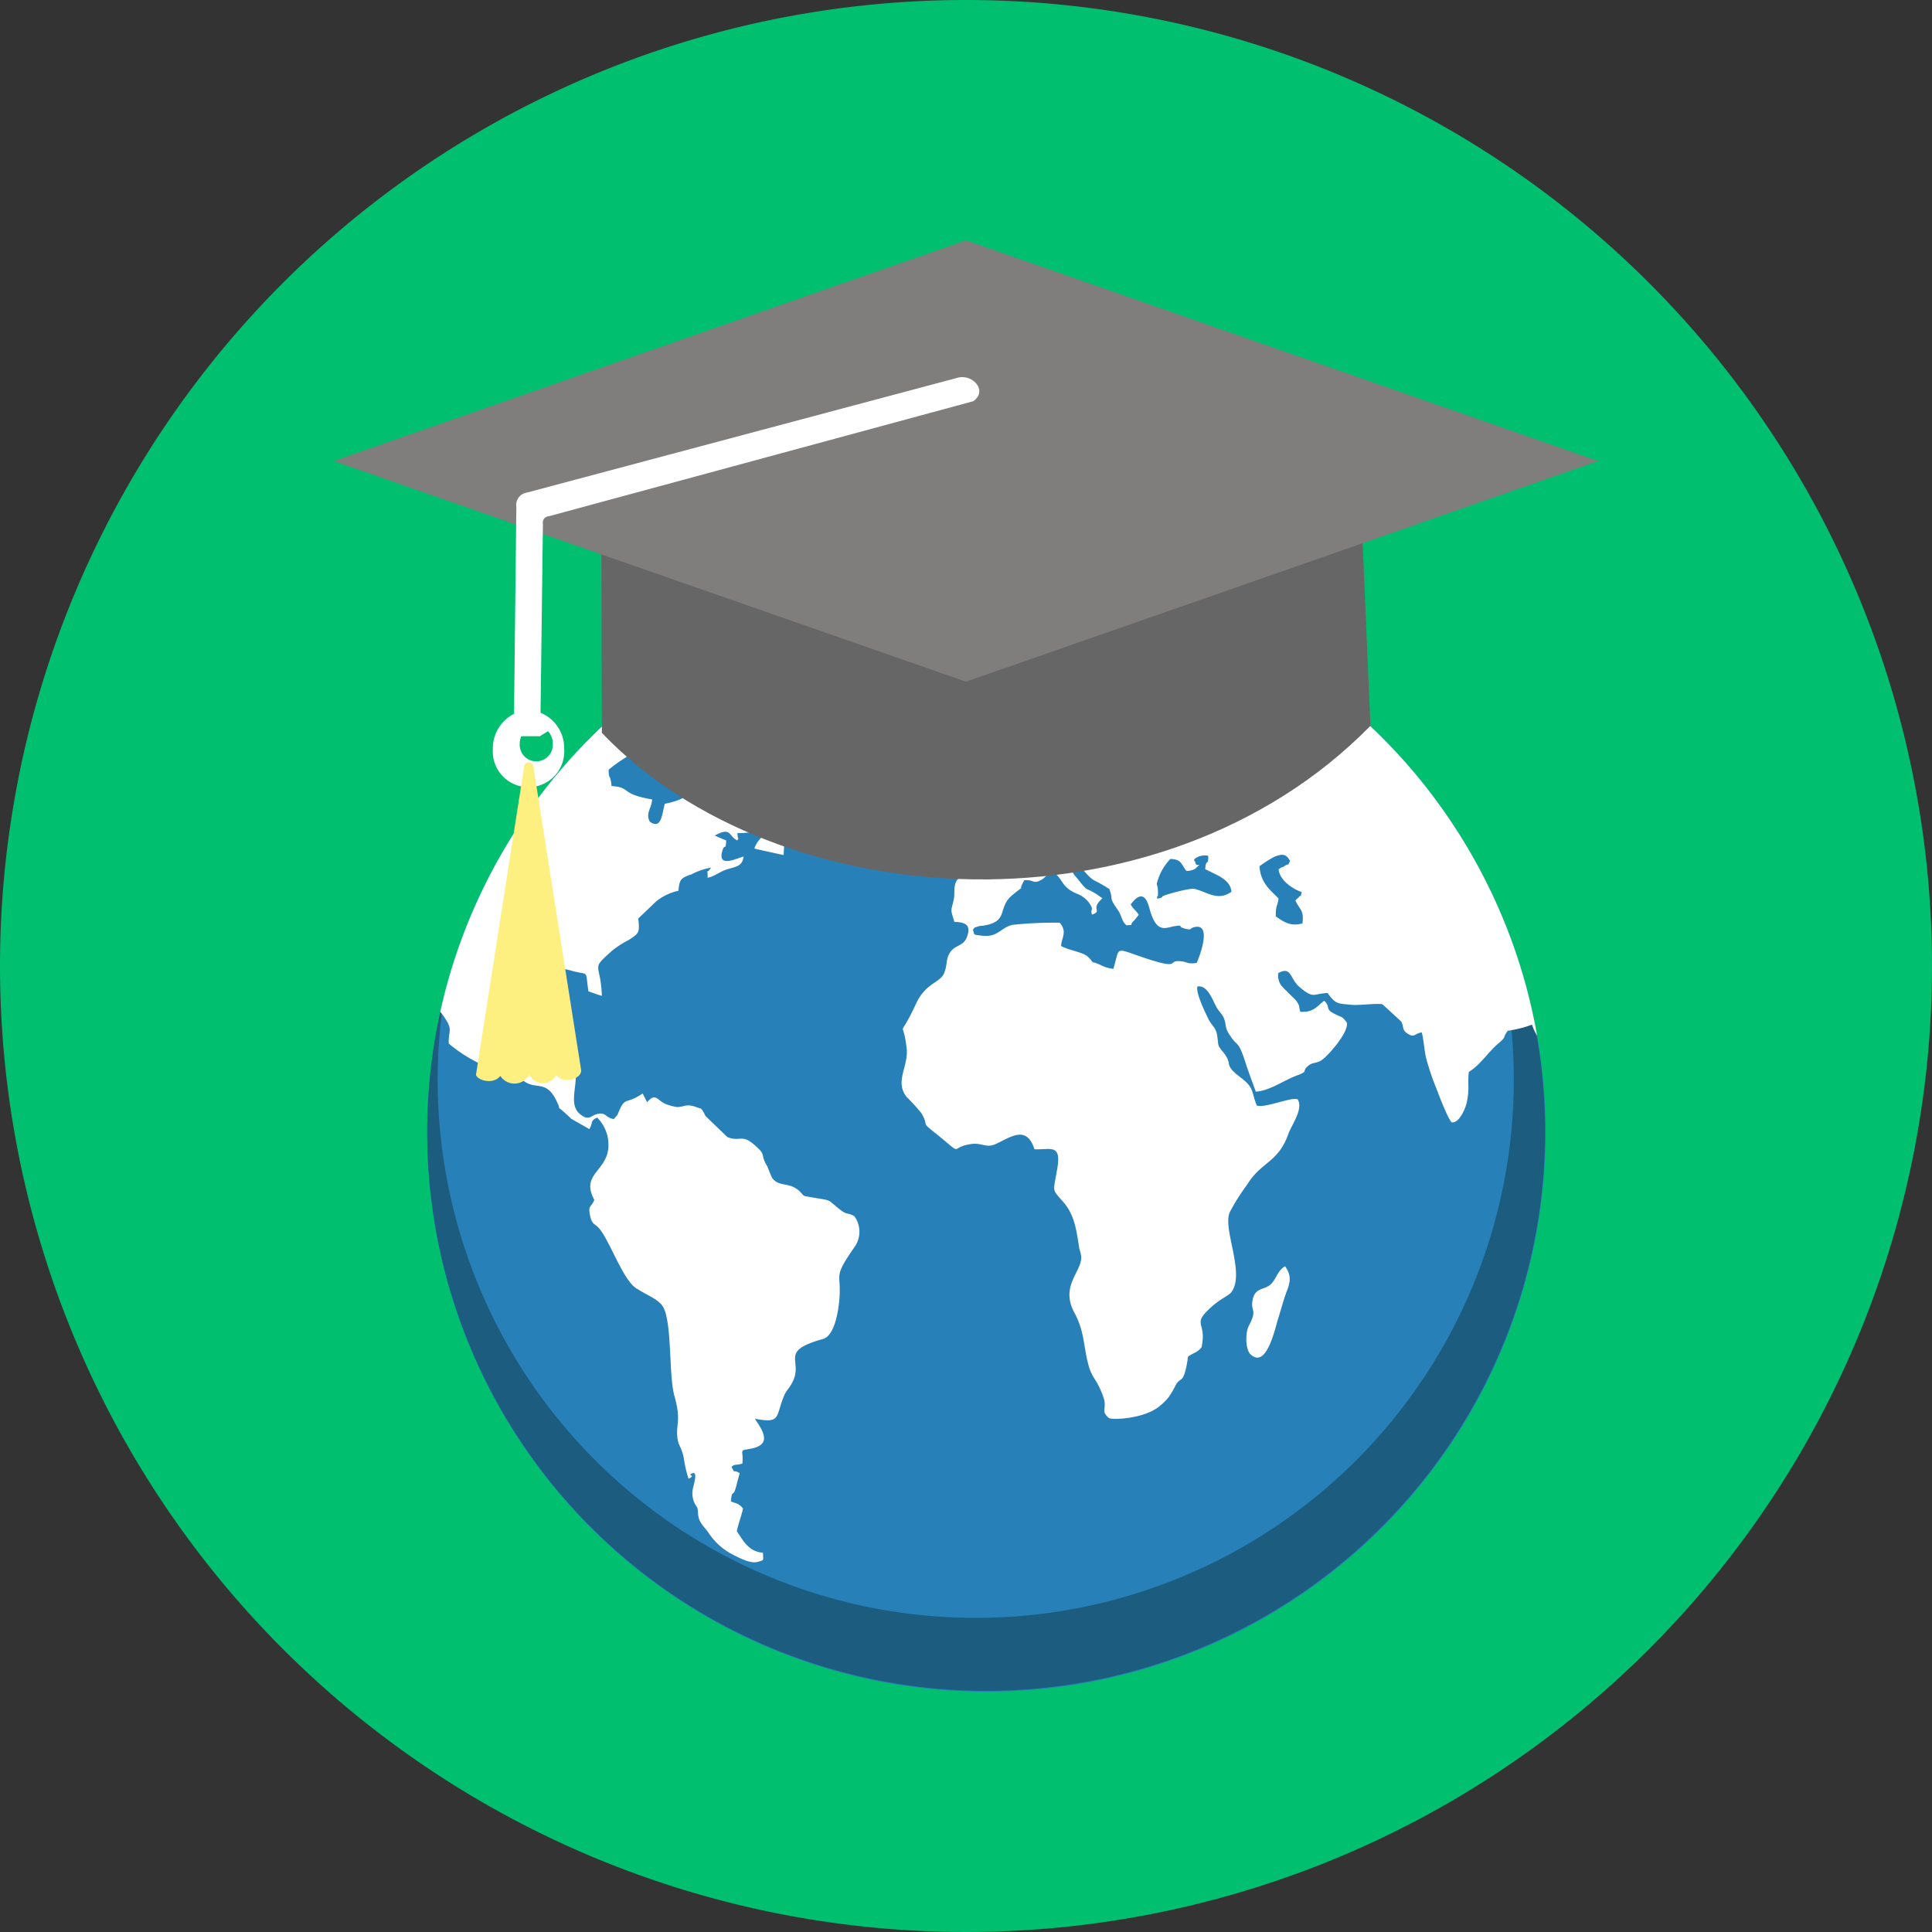 <svg xmlns="http://www.w3.org/2000/svg" viewBox="0 0 274 274"><rect x="0" y="0" width="274" height="274" fill="#333333" stroke="none"/><defs><style>.cls-1{isolation:isolate}.cls-2{fill:#00bf6f;mix-blend-mode:color-burn}.cls-3{fill:#2880b9}.cls-4{fill:#1c5c7f}.cls-5{fill:#fff}.cls-6{fill:#666}.cls-7{fill:#807d7d}.cls-8{fill:#fdef80}</style></defs><title>world_icon</title><g class="cls-1"><g id="Layer_2" data-name="Layer 2"><g id="Layer_1-2" data-name="Layer 1"><path d="M137,0A137,137,0,1,1,0,137,137,137,0,0,1,137,0Z" class="cls-2"/><path d="M139.89,81.32a79.3,79.3,0,1,1-79.3,79.3A79.31,79.31,0,0,1,139.89,81.32Z" class="cls-3"/><path d="M203.3,113A79.27,79.27,0,1,1,63.06,140.89a76.31,76.31,0,1,0,151.63,12.22A75.94,75.94,0,0,0,203.3,113Z" class="cls-4"/><path d="M189.43,98.71A79.21,79.21,0,0,1,218,146.89a7.1,7.1,0,0,1-.73-1.57,15.92,15.92,0,0,1-3.43.86l-.08.11c-.72,1,0,.59-1.24,1.68-1.52,1.28-2.51,3-4.21,4.06-.2,1.81.15,2.22-.3,4.37-.18.8-1.07,2.93-2.11,2.77-.33-.06-1.73-3.52-2.06-4.48a36.77,36.77,0,0,1-1.6-4.69c-.23-1-.38-2.91-.61-3.58-1.09.16-1,.86-2.08.12-.74-.53-.41-.85-.82-1.65-.86-.81-1.75-1.62-2.64-2.44-.68-.22-3.32.17-4.44.05-2-.19-2.18-.06-3.38-1.67-2.11.1-1.93.89-4-.88-1.35-1.14-1.1-3-3-1.93-.08,1.67.74,2,1.47,2.81.54.59,1.2,1,1.48,1.79,0,0,.15.77.18.87,1.9.13,2.36-.79,3.4-1.56,1,.95,0,1.12,1.49,1.87,1.17.59.94.24,1.71,1.2.38,1.28-2.62,4.75-3.61,5.38-.76.49-1.17.21-1.85.77-1,.86.12.74-1.65,1.39s-3.79,2.15-5.79,2.28c-.43-1.18-.87-2.38-1.29-3.58-1.27-4.09-1.22-2.5-2.52-4.62-.61-.91-.36-1.5-.76-2.31-.28-.61-.71-.88-1.09-1.63-.59-1.16-1.27-3-2.62-2.78-.28.91,1.25,4,1.63,4.75s1,1.08,1.16,2.16c.26,1.48-.05,1.3.77,2.29,1.7,2.06-.08,1.69,2.56,3.7,2,1.51,1.48,2,2.31,4,1.3.37,5.16-1.36,5.81-.86.79,1.41-.91,3.64-1.34,4.86-1.42,4.09-3.91,4-5.81,7.16a29.05,29.05,0,0,0-2.49,3.94c-1.09,2.3,2.21,8.67.23,11.33-.43.61-1.83,1-3.58,2.83s.05,1.66-.66,5c-.56.77-1.25.81-1.93,1.36a14.3,14.3,0,0,1-.48,2.4c-.46,1.18-.54.55-1.2,1.5a13.61,13.61,0,0,1-1,1.75,7.31,7.31,0,0,1-1.19,1.22c-2.21,2-7,2.1-7.36,1.81-1.12-1-.36-1.2-.64-2.54a11.33,11.33,0,0,0-1.42-3.08l-.06-.09a7.72,7.72,0,0,1-.61-1.28c-.91-2.89-.58-5.08-2.18-8-2-3.79,1.12-5.76,1-7.89-.05-.57-.25-.92-.3-1.36-.39-2.36-.61-4.48-2.19-6.33-1.72-2-1.49-1.3-.94-4.61.71-3.8-.91-2.83-3.2-2.93-1.12-3.45-3.3-1.77-5.48-.75-1.37.63-1.88-.18-3.43,0-3.45.47-.74,2-5.36-1.71-1.92-1.52-.63-.75-1.77-2.66a27.19,27.19,0,0,0-2.09-2.3c-1.75-2.19.33-4.41,0-6.93-.54-4.68-1.3-.61,1.32-6.26,1.37-3,3.45-3,4-4.37s.15-2.06,1-3.15c.76-.9,1.85-.71,2.28-2.12.61-1.73-.56-1.95-1.83-2-.53-1.81-.53-1.36-.12-3,.23-.94,0-1.39.23-2.32.5-2.34,4.49,0,5.64-1a2.74,2.74,0,0,0,0-2.93c-.64-1-1.48-.84-1.91-1.75,1-.65.25-.08,1.1-.27s.86-.5,2-.73S144,117.62,145,117c1.45-.93.76-1.76,2.51-2,2.82-.49,1-.41,1.3-3,.43-.16.84-.35,1.24-.53.89,1.16-.23.69.84,1.46.28-.16.61-.32.91-.48-.15-1.26-.73-1-1.11-2.58-1.4.22-1.91,1.4-3,1s-1.15-2-1.1-3.27c.41-1,2.44-1.5,3.23-1.75,1.27-.43,1.09-1.28,2.26-2.44,1.52-1.52.4,0,1.14-2,1.68-.06.89-.12,1.88-.63l0,0,.1,0c.58-.27,1.35-.33,2.11-.59,2.79-.93,3.93-.47,6,.36,1.58.66,6.32.68,6.68,2.67-1.14,1.2-2.23.32-3.89.43.31,1.54.44,1.54,1.83,2,.23-.74-.1-.45.28-.92l1.37.27c.46-1.57,1-1.35,2.54-1.53-.25-1.08-.53-.77.05-1.63,1.6.17.31,0,1.1,1.31,1.11-.15,2.2-1.39,3.75-1.55,1-.1.92.27,2.29.12,1.11-.12,1.06-.53,2.18-.06.41-.75,0-.73,1-.91,1.52-.27,2.85.67,4.32.87-1.09-1.34-2.13-1.08-.79-3.31,1.7-.35,1.85-.1,2.59,1.18a7.34,7.34,0,0,0,.8-.6Zm-127,44.81h0a79.21,79.21,0,0,1,24-41.47,8.69,8.69,0,0,0,3,.07c.33-.61.54-1.14,1.12-1.36a2.34,2.34,0,0,1,.89-.08c.05.3.13.61.2.91,0,0,0,.23,0,.19s0,.12.07.18c1.6-.93.26-.95,1.12-2.64-1.35-.26-1.17-.1-2-1a4.69,4.69,0,0,1,3.56-1.11c-.08.81-.46.79-.15,1.48.91-.57,1.55-2.09,3-1.81a10.67,10.67,0,0,0,.91.57c-.76.71-1.9.75-2.89,1.16-.44,4.41,1.39.71.78,3.74a3.36,3.36,0,0,0,2.57-1.69c-.41-.52-1-.52-1.32-1.15A2.89,2.89,0,0,1,99,97.75a4.27,4.27,0,0,1,1.85-.38c8.08.06,4.24.43,6.73,1.57.56.24,1.55.36,1.88.85.51.77,0,1.51.84,2.12s.81,0,1.75,1.16a1.75,1.75,0,0,1-1.67,1.38c-1.38,0-.56-.92-2-.78,0,1.38,1.4,1.92.13,2.67s-.41-.25-1.24.22l-.13.08a.83.83,0,0,0-.13.14l-.4.45c-2-.55-1.65-.3-2.87-1.65-.46-.51-.53-.63-1.35-.57-.51,0-1.17.24-1.65-.2,1-1.24,1.47,0,2.92-.77a20.25,20.25,0,0,0,2.11-1.65c-.43-1-.05-.16-.69-.79-1.42-1.45-1.83-1.08-3.75-1.08-.91,1-1.58,2.32-2.57,2.89a2.35,2.35,0,0,1-2.23,0c.43,1.74,1.55.4,1.65,2.52-.74-.14-1.12-.51-1.88-.25-1.62.61-.18.55,0,.88,0,0,.76.1,0,.38s-.13-.16-1.75-1.11c.23-.41.46-.84.68-1.27a34.29,34.29,0,0,0-4.52,1.81,20.35,20.35,0,0,0-4.39,2.79c0,1.52.25.51.41,2.32,2.36.14,1.59.85,4,1.52a16.6,16.6,0,0,0,1.75.37c0,1.14-1,2-.31,3.17,1.65,1.16,1.71-1.1,2.11-2.54,5.59-1.17,2.9-2.81,4.34-5.88a6.77,6.77,0,0,1,1-1.48c.43,0,2.18.2,2.56.28,1.27.23.59.53,2,1.14,0,1.1-.59,2.52,1,2.26,1.24-.23,1-1.2,2.48-1.45.69,1.61.51,2.3.82,4.23,3.66,1.43,2,2.59,1.32,5.25.45.22.94.43,1.42.63,0,.77-.05,1.52-.08,2.28-.07,0-3.91-.84-4.16-.92.58-1.67,1.65-1.69,2.34-3.39-1.38.24-1.27.67-2.27,1a15.74,15.74,0,0,1-2.51.21c-.33,1.09,0-1,.08.44,0,.53.3,0-.06.59-1.26-.59-.83-2-3.19-.69.53.24,1.06.47,1.62.69-.07,1.56-.2.38-.53,1.42-.81,2.66,2.21,1,3,.88-.2,1.4-1.06,1.4-2.28,1.78s-1.75,1-2.82,1.21c0-1.67-.25-.27.48-1.43a9.59,9.59,0,0,0-2.87,1l-.1,0c-1.3.53-1.5.61-1.65,2.28a7.52,7.52,0,0,0-3.2,1.54c-.78.76-1.57,1.51-2.34,2.24l-.17.16c.28,2.09,0,2.13-1.27,3a14,14,0,0,0-2.41,1.54c-3.17,2.85-1.65,1.53-1.47,6.43-.66-.2-1.3-.43-1.91-.65-.48-3.25.18-2.18-2.43-2.93-2.82-.81-2.44.57-3.61.82s-1.93-1.18-3.81,0c-1,.71-2,1.17-2.28,2.43-.31,1.53-1,2.65-.89,4.34.17,4.57,4.34,4.83,5.4,2.7.71-1.42.54-2.2,2.85-1.83a5.69,5.69,0,0,1-.43,3.05c-.21.55-.76,1.54-.49,2.3,1.66.67,1.71-.59,3.89.71.15,2.17-1,4.61.68,5.88,1.3,1,1.37.1,2.52-.1s1,.56,2.21.75c.66-.82.38-.31.81-1.31.76-1.72,1-.91,2.77-2,.18-.1.33-.2.51-.32.2.43.43.83.63,1.24,1.32-1.57,1.47,0,3,.38A5.69,5.69,0,0,0,96,157c1.11,0,1.22-.52,2.73,0a4.85,4.85,0,0,0,.61.2s.1,0,.1.09l.13.1a6.17,6.17,0,0,1,.48.87c1,1,2.09,2,3.1,3,2,.79,2-.69,4.29,1.52,1,.92.53.9,1.07,2.08.07.18.22.36.33.59.2.55.43,1.07.66,1.6,1,1.37,2.46.51,3.91,1.91.83.82.2.57,2,.9,2.87.47,1.76.2,3.94,1.85.84.61,1,.26,1.83.79a3.76,3.76,0,0,1-.1,4.51c-2.82,4.11-1.86,3.44-2,6.69-.1,1.87-.63,5.74-2.38,6.2-6.38,1.79-2.67,3-4.34,6.18-.49.9-.84,1.12-1.15,1.84-1.26,3-.38,4-4.13,3.29a6.82,6.82,0,0,0,.48.77c1.11,1.73,1.3,3-1,3.46-1.9.36-1.09,0-1.27,2.11-.74.31-1.07,0-1.55.49.66,1.22.05.2,1.17.89-.2.67-.36,1.33-.54,2-.43,1.58-.55.12-.71,2,.66.3,1.12.24,1.71,1-.08.61-.69,2.27-.87,3.23.94,1.4,1.7,2.9,3.71,3.05,0,1.18.25,1-.76,1.3s-2.69-.61-3.46-1a9.06,9.06,0,0,1-3.42-3c-.51-.75-.31-.38-.84-1.09-1-1.24-.58-1.81-.86-2.65a3.2,3.2,0,0,1-.61-2.6c.07-.45.78-2.59-.08-2.22s.66.2-.53.77a17.19,17.19,0,0,1-.66-2.86c-.31-1.61-.69-1.67-.87-2.65-.38-2.25.59-2.5-.48-6.26-.7-2.49-.42-8.38-1.16-11.4a4.59,4.59,0,0,0-.44-1.2c-.68-1.14-2.36-1.67-3.7-2.59a.19.19,0,0,1-.16-.08c-1.85-1.3-3.6-6.4-5.08-8.31-.68-.92-1.11-.51-1.42-2s.18-1.1.61-2.2c-2.26-4.14,2.92-4.08,1.86-9.07a5.63,5.63,0,0,0-1.45-2.6c-1.07.47-.56.74-1.12,1.63l-2.56-1.46c-2.62-2.52-1.22-.69-2-2.34-1.57-3.46-3.07-1.53-5-3.23-.84-.71-1-1.83-2.38-1.63-2.11.29-.94.61-3.13-.41A20.84,20.84,0,0,1,63.64,148c-.06-1.83.61-1.91-.54-3.61a7.6,7.6,0,0,0-.66-.89ZM87.3,101.27h0c.49-.06.49-.28,1.78-.59a1.25,1.25,0,0,0-.28-.59l0-.08c-.5.42-1,.84-1.46,1.26Zm67.86,23.58h0l0,0a4,4,0,0,1-.51-.38c-1.12-1-1.35-1.89-2.59-1.67a1.75,1.75,0,0,0,.56,1.58c1.72,2.16,1.19,1.43,2.54,2.22l0,0c.32.18.68.44,1.19.8-1.72,1.53-.13,1.69-1.19,2.2l0,0-.28.12c-.35-.89.43-.46-.48-1.76a3.88,3.88,0,0,0-1.78-1.25c-2-.93-1.73-1.66-3-2.88-1.37,0-1.06.47-2,1-1.17.57-1-.1-2.36,0-1.12,2,.48.33-1.55,2-2.44,1.89-.43,3.87-4.34,4.46a2.51,2.51,0,0,0-.66.1c-.74.26-.31,0-.74.47.33.77-.13.65,1.19.83,2.41.32,2.72-1.16,4.47-1.53a57.2,57.2,0,0,1,6.65-.3c1.17,1.3.21,2.22.21,3.31,1.27.67,3.07.84,3.81,1.53s.43.67.83.81l0,0c.16,0,.38.12.77.26a5.7,5.7,0,0,0,2,.64c1-3.32,0-3,4.75-1.45,5,1.63,2.74.14,4.85.37,1,.1.76.42,2.21.24.28-.57,2.33-5.73-.33-5.08-.79.2-.25.49-1.37.2s-.05-.53-1.35-.35S164,132.6,163,128.76c-.38-1.39-1.07-2.59-2.64-.49.4.71.68.77,1.14,1.46a10.48,10.48,0,0,1-.71.88c-.86.85.36.44-1,.63-.76-.57-.61-1.3-1.35-2.32-1.29-1.89-.45-1-1.11-2.83A18.63,18.63,0,0,0,155.16,124.85Zm27.12,54.73h0c-1.11.57-1.27,1.87-2.11,2.61s-2.13.44-2.48,2c-.46,1.93.76,1.34-.59,3.86-.48.94-.5,3.27.23,4,2.21,2.13,3.41-3.26,3.91-4.94.38-1.21.74-2.56,1.14-3.68s1-2.26-.1-3.81Zm-3.66-56.72h0c.18,2.48,1.66,3.44,2.7,4.57-.13,1.18-.41.88-.38,2.53,1.24.89,2.15,1.44,3.78,1,.23-2-.41-1.89-1-3.25a2.21,2.21,0,0,1,.43-.41c.46-.61.23.25.46-.79-1.19-.39-3.12-1.61-3.27-3.21.58-.47.4-.19.83-.47.94-.61.23.32.79-.71-.48-.94-1-1.1-2.18-.63A15.26,15.26,0,0,0,178.62,122.86Zm-10.38.65h0c-.79-1.1-.74-1.64-2.26-1.69a7.76,7.76,0,0,0-1.65,2.63c-.51,1.5-.15.46-.1,2.09,0,.06,0,.14,0,.2,0,1-.26-.18-.1.71,1.19-.24.27-.22,1.16-.51s3.41-1,4.14-.87c1.75.41,3.23,1.79,5.21.41-.1-1.77-2.23-2.44-3.71-3.21.08-1.63.51-.35.41-1.91a2.6,2.6,0,0,0-1.3.1c-1.14.5-.51.65-.51.83.06.88,1.15-.18,0,.9a2.34,2.34,0,0,1-1.27.32Zm-29.66-12.32h0c0,2.85.95,1.89,1.89,3.3-.43,1.2-.51.26-1,1.5-.44,1,.1.1-.18,1.91a27.92,27.92,0,0,0,2.79-.3c1.37-.12,1.35-.25,1.83-1.65-.76-.94-1.52-1.87-2.31-2.81-1-1.5,0-.47-.3-1.73-.23-.44-.44-.89-.64-1.34a3.77,3.77,0,0,0-2.08,1.12Z" class="cls-5"/><path d="M193,71.1l1.36,31.84c-29.95,30.5-84,27.22-109,1L85.27,72.8,137,94.37,193,71.1Z" class="cls-6"/><path d="M47.35,65.38,137,34.08l89.65,31.3L137,96.68Z" class="cls-7"/><path d="M138,56.91,77.82,73.22A.89.89,0,0,0,77,74.28l-.34,26.8a5.4,5.4,0,0,1,3.35,5.1,5.07,5.07,0,1,1-10.11,0,5.44,5.44,0,0,1,3-4.94l.33-29.37a1.76,1.76,0,0,1,1.45-2L135.72,53.6c2.17-.68,4.45,1.82,2.3,3.31Zm-61.43,47.5h0l0,0h0l0,0h0l0,0h0l0,0h0l0,0h0l0,0h0l0,0h0l0,0h0l0,0h0l0,0h0l0,0h-.05l0,0h0l0,0h0l0,0H74.19l0,0H74l0,0h0l0,0h-.07l0,0h0l0,0h0l0,0h0l0,0h0l0,0h0l0,0h0l0,0h0l0,0,0,0h0l0,0h0l0,0h0v0l0,0h0l0,0h0l0,0,0,0h0l0,0h0l0,0h0v0l0,0h0l0,0h0l0,0,0,0h0l0,0h0l0,0,0,0,0,0h0l0,0h0l0,0,0,0,0,0h0l0,0h0v0l0,0h0l0,0h0l0,0h0v0a2.64,2.64,0,0,0-.22,1.06,2.35,2.35,0,1,0,4.69,0,2.61,2.61,0,0,0-.68-1.77Z" class="cls-5"/><path d="M74.35,108.61l-6.83,43.73c-.11.71,2.29,1.67,3.44.25a2.38,2.38,0,0,0,4.1-.18,2.16,2.16,0,0,0,3.83.07c1.15,1.42,3.71.43,3.52-.76l-6.79-43.15a.67.67,0,0,0-1.27,0Z" class="cls-8"/></g></g></g></svg>